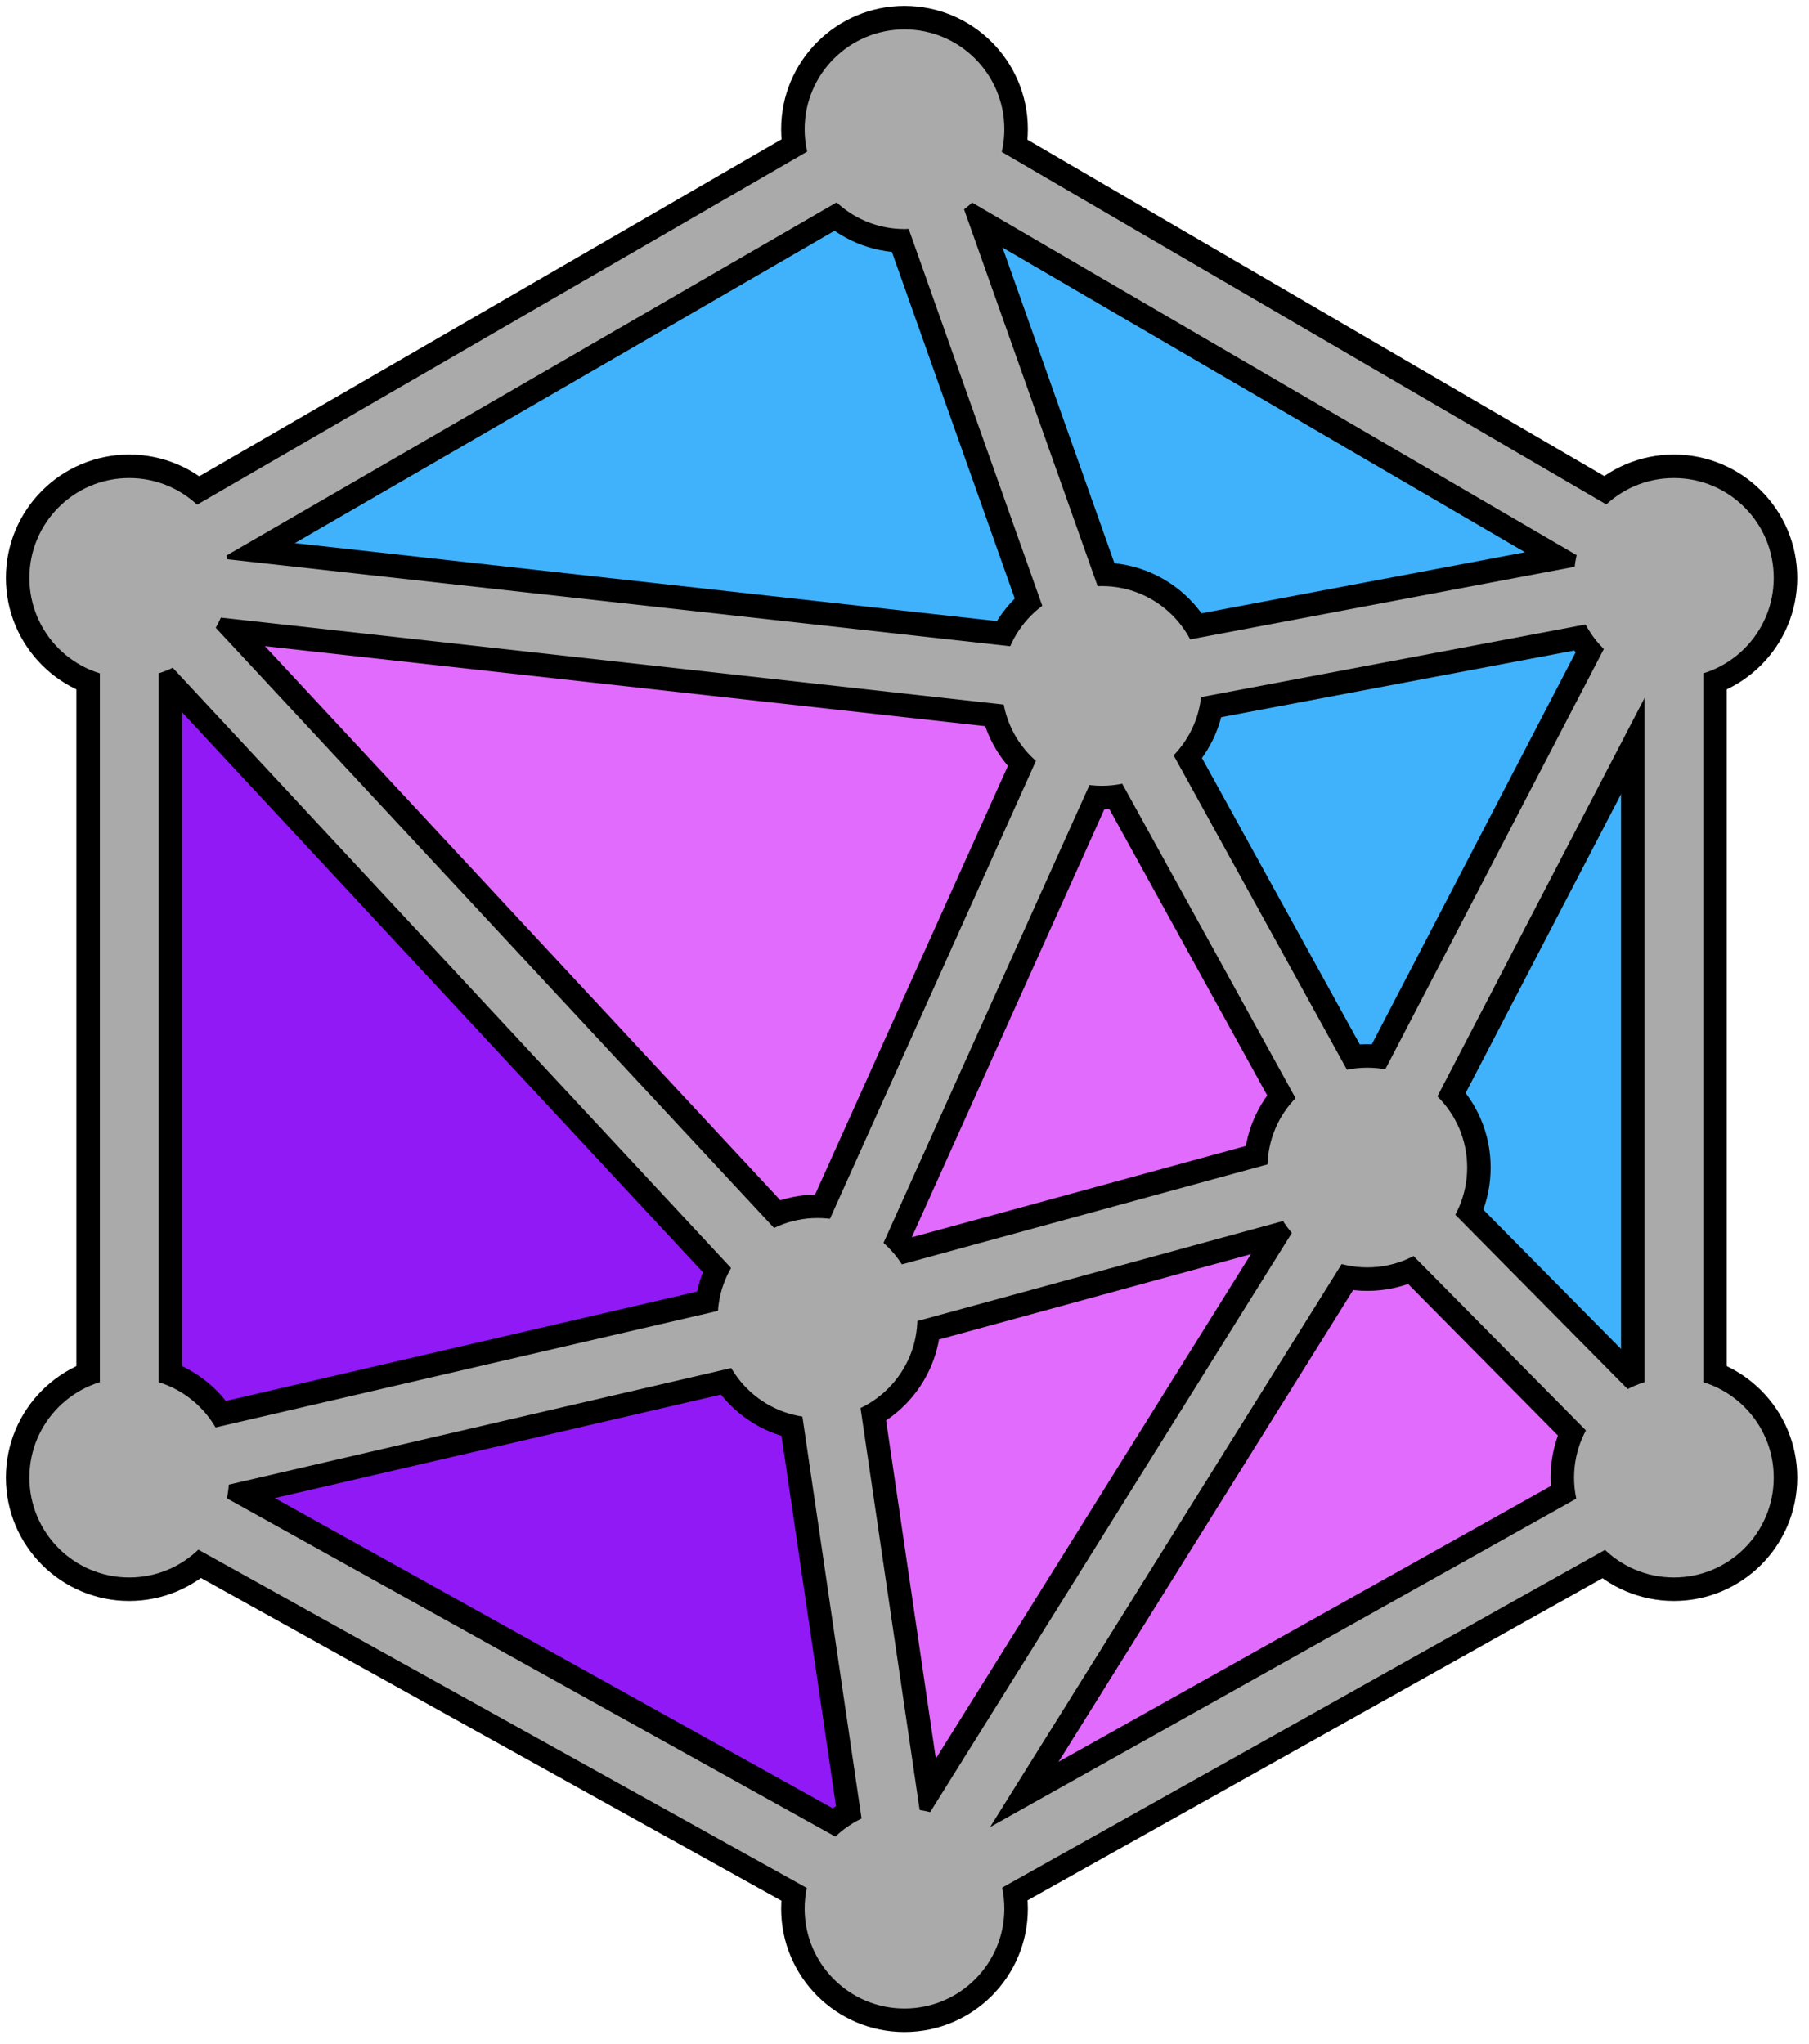 <?xml version="1.0"?>
<svg xmlns="http://www.w3.org/2000/svg" width="77" height="87">
	<defs>
		<g id="edges">
			<line x1="5.5" y1="24.6" x2="38.5" y2="5.5" />
			<line x1="5.5" y1="24.6" x2="46.9" y2="29.2" />
			<line x1="5.5" y1="24.6" x2="34.8" y2="56.1" />
			<line x1="5.5" y1="24.6" x2="5.5" y2="62.9" />
			<line x1="38.5" y1="5.5" x2="46.9" y2="29.2" />
			<line x1="38.5" y1="5.5" x2="71.25" y2="24.6"  />
			<line x1="46.9" y1="29.2" x2="34.8" y2="56.1" />
			<line x1="46.9" y1="29.2" x2="58.2" y2="49.7"  />
			<line x1="46.9" y1="29.2" x2="71.25" y2="24.6" />
			<line x1="71.25" y1="24.6" x2="58.2" y2="49.7" />
			<line x1="71.25" y1="24.6" x2="71.25" y2="62.9" />
			<line x1="5.5" y1="62.9" x2="34.8" y2="56.1" />
			<line x1="5.5" y1="62.9" x2="38.5" y2="81.25" />
			<line x1="34.8" y1="56.1" x2="38.5" y2="81.25" />
			<line x1="34.8" y1="56.1" x2="58.2" y2="49.7" />
			<line x1="58.2" y1="49.7" x2="38.5" y2="81.25" />
			<line x1="58.2" y1="49.7" x2="71.25" y2="62.9" />
			<line x1="71.25" y1="62.9" x2="38.5" y2="81.25" />
		</g>
	</defs>
	<g id="faces">
		<polygon points="5.5,24.6 38.5,5.5 46.9,29.2" fill="#40b2fc" />
		<polygon points="46.9,29.2 38.5,5.5 71.25,24.6" fill="#40b2fc" />
		<polygon points="5.5,24.6 5.5,62.9 34.8,56.1" fill="#9119f6" />
		<polygon points="34.8,56.1 5.5,24.6 46.9,29.2" fill="#e16bfc" />
		<polygon points="46.9,29.2 34.8,56.1 58.2,49.7" fill="#e16bfc" />
		<polygon points="71.25,24.6 46.9,29.2 58.2,49.7" fill="#40b2fc" />
		<polygon points="71.25,24.6 71.25,62.9 58.2,49.7" fill="#40b2fc" />
		<polygon points="5.5,62.9 34.8,56.1 38.5,81.25" fill="#9119f6" />
		<polygon points="58.2,49.7 38.5,81.25 34.8,56.1" fill="#e16bfc" />
		<polygon points="38.5,81.25 71.25,62.9 58.2,49.7" fill="#e16bfc" />
	</g>
	<use id="edgeStroke" href="#edges" stroke="#000000" stroke-width="4.5" />
	<g id="vertexes" fill="#aaaaaa" stroke="#000000" stroke-width="1">
		<circle cx="5.5" cy="24.6" r="4.75" />
		<circle cx="38.5" cy="5.5" r="4.75" />
		<circle cx="46.9" cy="29.2" r="4.75" />
		<circle cx="71.25" cy="24.6" r="4.75" />
		<circle cx="5.5" cy="62.9" r="4.75" />
		<circle cx="34.8" cy="56.1" r="4.75" />
		<circle cx="58.2" cy="49.7" r="4.75" />
		<circle cx="71.25" cy="62.9" r="4.75" />
		<circle cx="38.5" cy="81.25" r="4.75" />
	</g>
	<use id="edgeFill" href="#edges" stroke="#aaaaaa" stroke-width="2.5" />
</svg>
